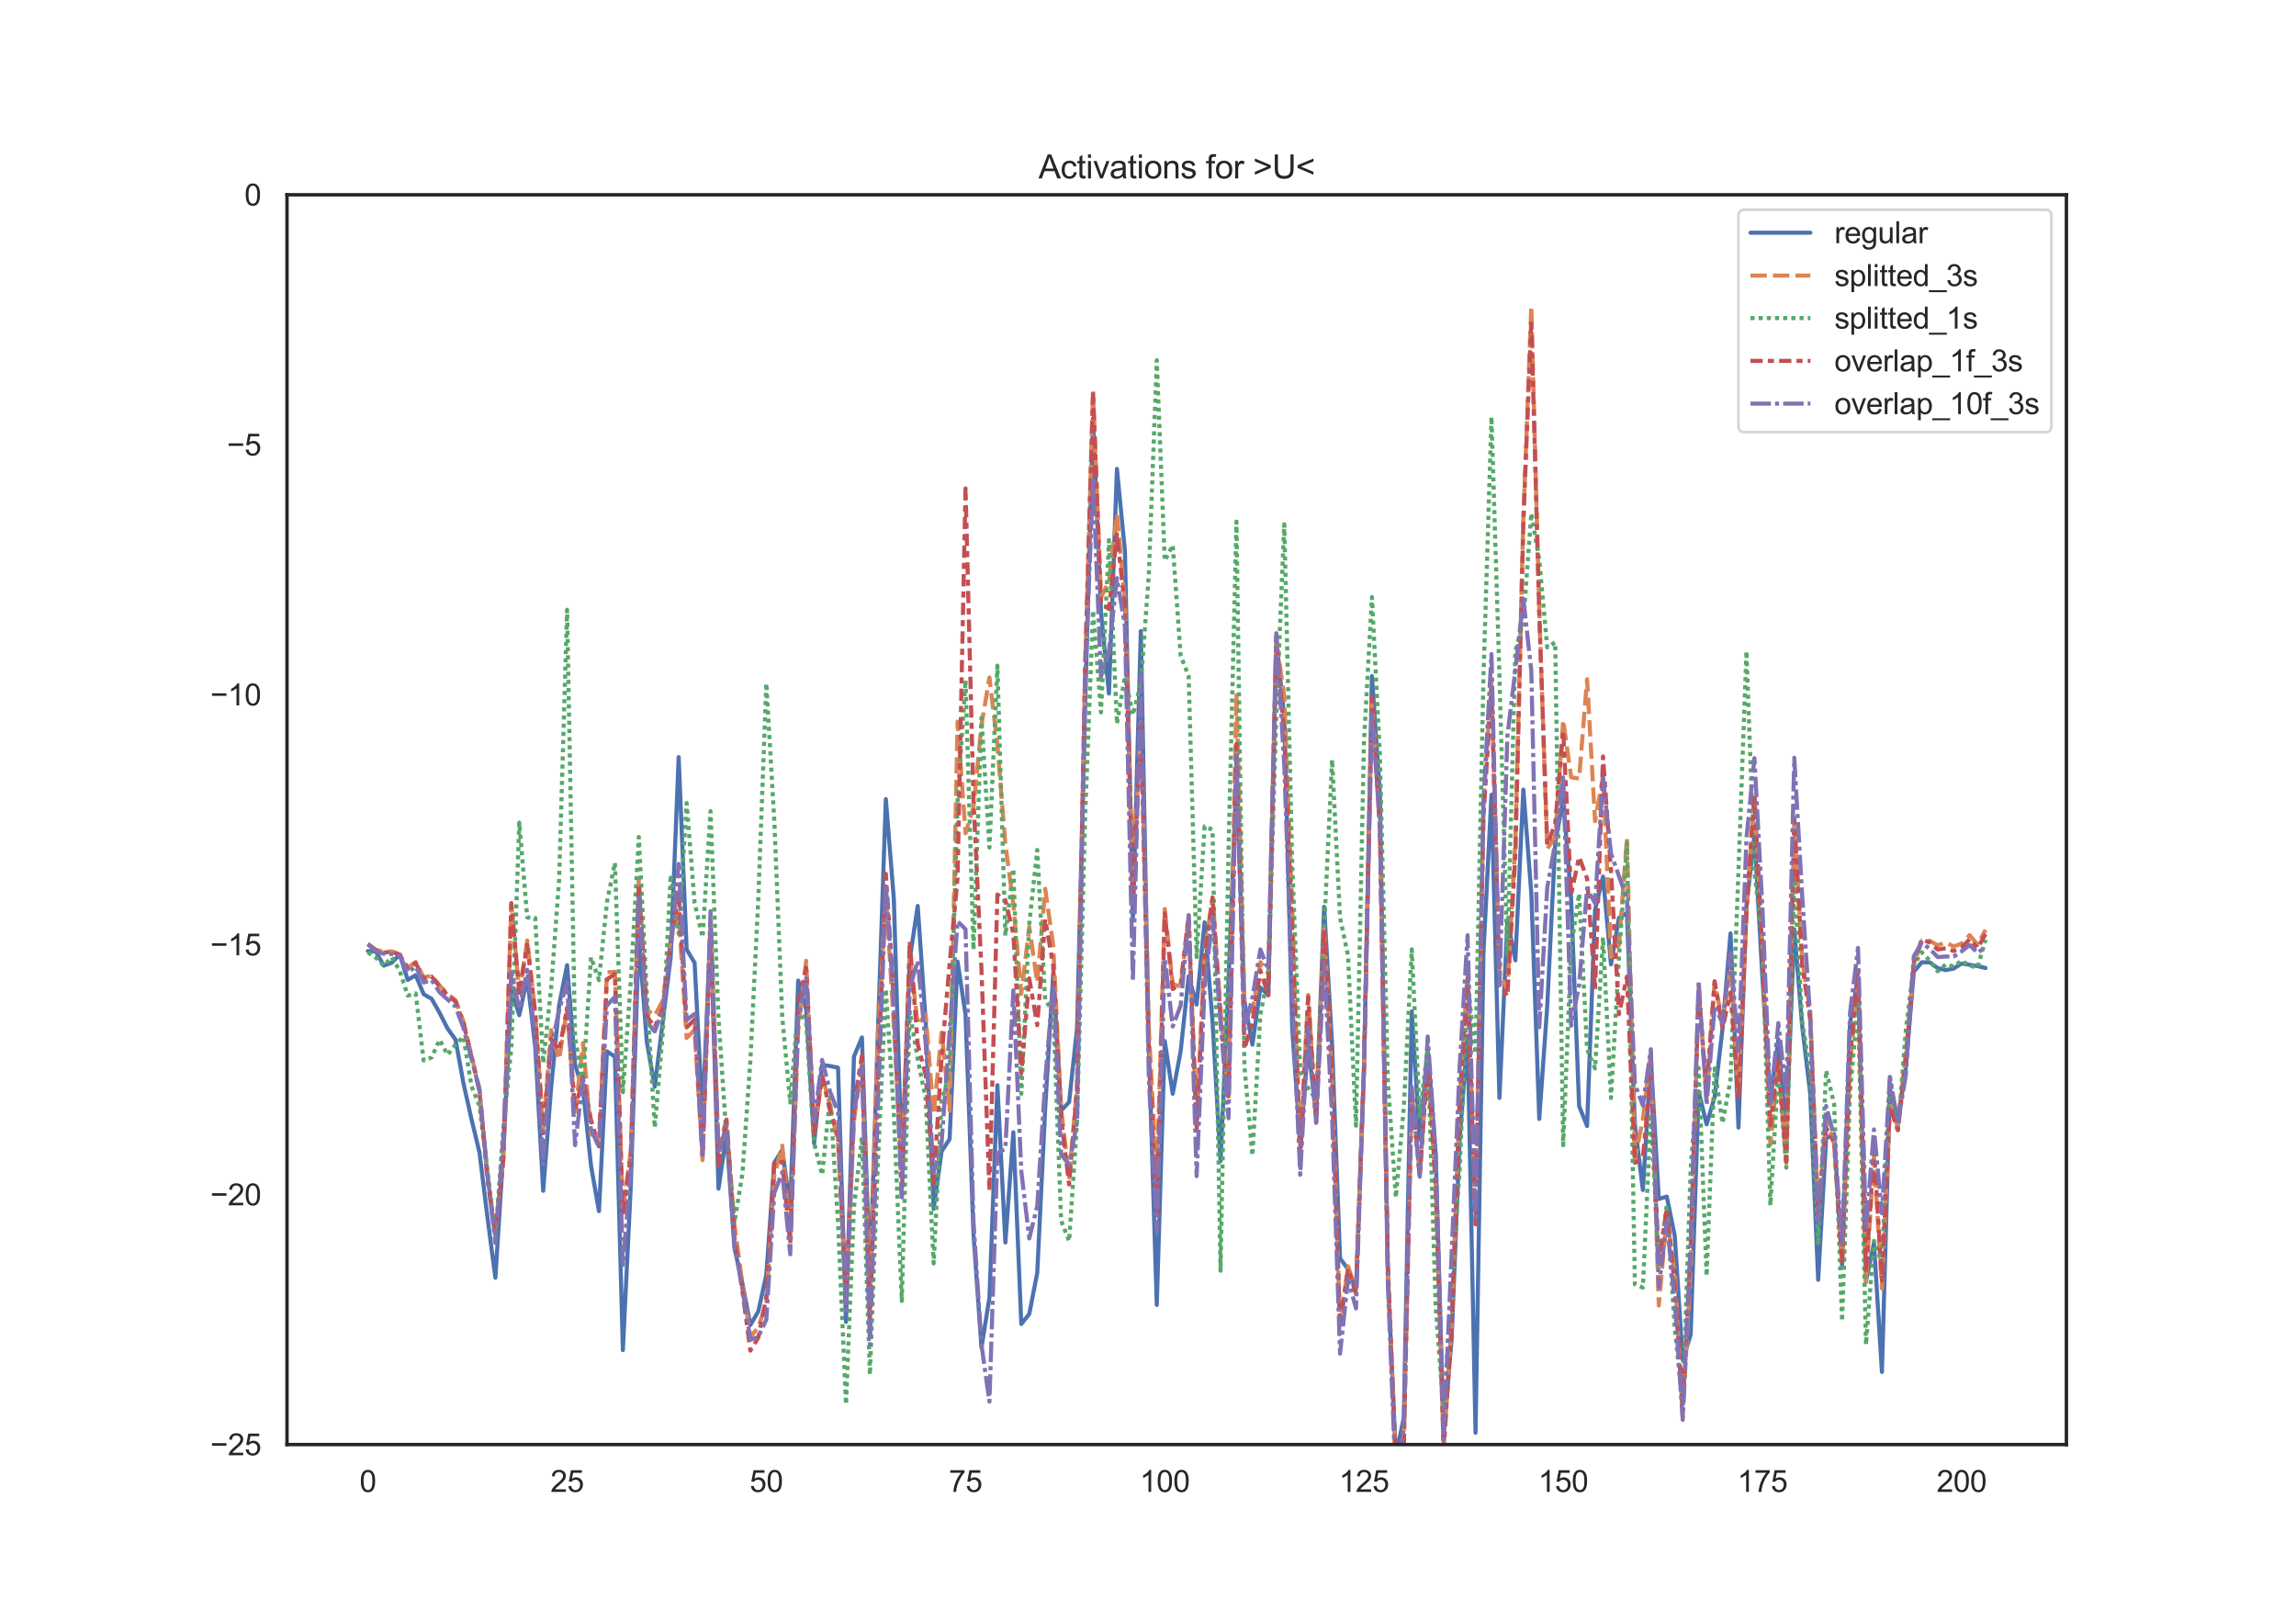 <?xml version="1.0" encoding="utf-8" standalone="no"?>
<!DOCTYPE svg PUBLIC "-//W3C//DTD SVG 1.1//EN"
  "http://www.w3.org/Graphics/SVG/1.1/DTD/svg11.dtd">
<svg height="595.44pt" version="1.1" viewBox="0 0 842.4 595.44" width="842.4pt" xmlns="http://www.w3.org/2000/svg" xmlns:xlink="http://www.w3.org/1999/xlink">
 <defs>
  <style type="text/css">*{stroke-linecap:butt;stroke-linejoin:round;}</style>
 </defs>
 <g id="figure_1">
  <g id="patch_1">
   <path d="M 0 595.44 
L 842.4 595.44 
L 842.4 0 
L 0 0 
z
" style="fill:#ffffff;"/>
  </g>
  <g id="axes_1">
   <g id="patch_2">
    <path d="M 105.3 529.942 
L 758.16 529.942 
L 758.16 71.453 
L 105.3 71.453 
z
" style="fill:#ffffff;"/>
   </g>
   <g id="matplotlib.axis_1">
    <g id="xtick_1">
     <g id="text_1">
      <!-- 0 -->
      <g style="fill:#262626;" transform="translate(131.917 547.315)scale(0.11 -0.11)">
       <defs>
        <path d="M 266 2259 
Q 266 3072 433 3567 
Q 600 4063 929 4331 
Q 1259 4600 1759 4600 
Q 2128 4600 2406 4451 
Q 2684 4303 2865 4023 
Q 3047 3744 3150 3342 
Q 3253 2941 3253 2259 
Q 3253 1453 3087 958 
Q 2922 463 2592 192 
Q 2263 -78 1759 -78 
Q 1097 -78 719 397 
Q 266 969 266 2259 
z
M 844 2259 
Q 844 1131 1108 757 
Q 1372 384 1759 384 
Q 2147 384 2411 759 
Q 2675 1134 2675 2259 
Q 2675 3391 2411 3762 
Q 2147 4134 1753 4134 
Q 1366 4134 1134 3806 
Q 844 3388 844 2259 
z
" id="ArialMT-30" transform="scale(0.016)"/>
       </defs>
       <use xlink:href="#ArialMT-30"/>
      </g>
     </g>
    </g>
    <g id="xtick_2">
     <g id="text_2">
      <!-- 25 -->
      <g style="fill:#262626;" transform="translate(201.951 547.315)scale(0.11 -0.11)">
       <defs>
        <path d="M 3222 541 
L 3222 0 
L 194 0 
Q 188 203 259 391 
Q 375 700 629 1000 
Q 884 1300 1366 1694 
Q 2113 2306 2375 2664 
Q 2638 3022 2638 3341 
Q 2638 3675 2398 3904 
Q 2159 4134 1775 4134 
Q 1369 4134 1125 3890 
Q 881 3647 878 3216 
L 300 3275 
Q 359 3922 746 4261 
Q 1134 4600 1788 4600 
Q 2447 4600 2831 4234 
Q 3216 3869 3216 3328 
Q 3216 3053 3103 2787 
Q 2991 2522 2730 2228 
Q 2469 1934 1863 1422 
Q 1356 997 1212 845 
Q 1069 694 975 541 
L 3222 541 
z
" id="ArialMT-32" transform="scale(0.016)"/>
        <path d="M 266 1200 
L 856 1250 
Q 922 819 1161 601 
Q 1400 384 1738 384 
Q 2144 384 2425 690 
Q 2706 997 2706 1503 
Q 2706 1984 2436 2262 
Q 2166 2541 1728 2541 
Q 1456 2541 1237 2417 
Q 1019 2294 894 2097 
L 366 2166 
L 809 4519 
L 3088 4519 
L 3088 3981 
L 1259 3981 
L 1013 2750 
Q 1425 3038 1878 3038 
Q 2478 3038 2890 2622 
Q 3303 2206 3303 1553 
Q 3303 931 2941 478 
Q 2500 -78 1738 -78 
Q 1113 -78 717 272 
Q 322 622 266 1200 
z
" id="ArialMT-35" transform="scale(0.016)"/>
       </defs>
       <use xlink:href="#ArialMT-32"/>
       <use x="55.615" xlink:href="#ArialMT-35"/>
      </g>
     </g>
    </g>
    <g id="xtick_3">
     <g id="text_3">
      <!-- 50 -->
      <g style="fill:#262626;" transform="translate(275.043 547.315)scale(0.11 -0.11)">
       <use xlink:href="#ArialMT-35"/>
       <use x="55.615" xlink:href="#ArialMT-30"/>
      </g>
     </g>
    </g>
    <g id="xtick_4">
     <g id="text_4">
      <!-- 75 -->
      <g style="fill:#262626;" transform="translate(348.135 547.315)scale(0.11 -0.11)">
       <defs>
        <path d="M 303 3981 
L 303 4522 
L 3269 4522 
L 3269 4084 
Q 2831 3619 2401 2847 
Q 1972 2075 1738 1259 
Q 1569 684 1522 0 
L 944 0 
Q 953 541 1156 1306 
Q 1359 2072 1739 2783 
Q 2119 3494 2547 3981 
L 303 3981 
z
" id="ArialMT-37" transform="scale(0.016)"/>
       </defs>
       <use xlink:href="#ArialMT-37"/>
       <use x="55.615" xlink:href="#ArialMT-35"/>
      </g>
     </g>
    </g>
    <g id="xtick_5">
     <g id="text_5">
      <!-- 100 -->
      <g style="fill:#262626;" transform="translate(418.169 547.315)scale(0.11 -0.11)">
       <defs>
        <path d="M 2384 0 
L 1822 0 
L 1822 3584 
Q 1619 3391 1289 3197 
Q 959 3003 697 2906 
L 697 3450 
Q 1169 3672 1522 3987 
Q 1875 4303 2022 4600 
L 2384 4600 
L 2384 0 
z
" id="ArialMT-31" transform="scale(0.016)"/>
       </defs>
       <use xlink:href="#ArialMT-31"/>
       <use x="55.615" xlink:href="#ArialMT-30"/>
       <use x="111.23" xlink:href="#ArialMT-30"/>
      </g>
     </g>
    </g>
    <g id="xtick_6">
     <g id="text_6">
      <!-- 125 -->
      <g style="fill:#262626;" transform="translate(491.261 547.315)scale(0.11 -0.11)">
       <use xlink:href="#ArialMT-31"/>
       <use x="55.615" xlink:href="#ArialMT-32"/>
       <use x="111.23" xlink:href="#ArialMT-35"/>
      </g>
     </g>
    </g>
    <g id="xtick_7">
     <g id="text_7">
      <!-- 150 -->
      <g style="fill:#262626;" transform="translate(564.353 547.315)scale(0.11 -0.11)">
       <use xlink:href="#ArialMT-31"/>
       <use x="55.615" xlink:href="#ArialMT-35"/>
       <use x="111.23" xlink:href="#ArialMT-30"/>
      </g>
     </g>
    </g>
    <g id="xtick_8">
     <g id="text_8">
      <!-- 175 -->
      <g style="fill:#262626;" transform="translate(637.446 547.315)scale(0.11 -0.11)">
       <use xlink:href="#ArialMT-31"/>
       <use x="55.615" xlink:href="#ArialMT-37"/>
       <use x="111.23" xlink:href="#ArialMT-35"/>
      </g>
     </g>
    </g>
    <g id="xtick_9">
     <g id="text_9">
      <!-- 200 -->
      <g style="fill:#262626;" transform="translate(710.538 547.315)scale(0.11 -0.11)">
       <use xlink:href="#ArialMT-32"/>
       <use x="55.615" xlink:href="#ArialMT-30"/>
       <use x="111.23" xlink:href="#ArialMT-30"/>
      </g>
     </g>
    </g>
   </g>
   <g id="matplotlib.axis_2">
    <g id="ytick_1">
     <g id="text_10">
      <!-- −25 -->
      <g style="fill:#262626;" transform="translate(77.141 533.878)scale(0.11 -0.11)">
       <defs>
        <path d="M 3381 1997 
L 356 1997 
L 356 2522 
L 3381 2522 
L 3381 1997 
z
" id="ArialMT-2212" transform="scale(0.016)"/>
       </defs>
       <use xlink:href="#ArialMT-2212"/>
       <use x="58.398" xlink:href="#ArialMT-32"/>
       <use x="114.014" xlink:href="#ArialMT-35"/>
      </g>
     </g>
    </g>
    <g id="ytick_2">
     <g id="text_11">
      <!-- −20 -->
      <g style="fill:#262626;" transform="translate(77.141 442.181)scale(0.11 -0.11)">
       <use xlink:href="#ArialMT-2212"/>
       <use x="58.398" xlink:href="#ArialMT-32"/>
       <use x="114.014" xlink:href="#ArialMT-30"/>
      </g>
     </g>
    </g>
    <g id="ytick_3">
     <g id="text_12">
      <!-- −15 -->
      <g style="fill:#262626;" transform="translate(77.141 350.483)scale(0.11 -0.11)">
       <use xlink:href="#ArialMT-2212"/>
       <use x="58.398" xlink:href="#ArialMT-31"/>
       <use x="114.014" xlink:href="#ArialMT-35"/>
      </g>
     </g>
    </g>
    <g id="ytick_4">
     <g id="text_13">
      <!-- −10 -->
      <g style="fill:#262626;" transform="translate(77.141 258.785)scale(0.11 -0.11)">
       <use xlink:href="#ArialMT-2212"/>
       <use x="58.398" xlink:href="#ArialMT-31"/>
       <use x="114.014" xlink:href="#ArialMT-30"/>
      </g>
     </g>
    </g>
    <g id="ytick_5">
     <g id="text_14">
      <!-- −5 -->
      <g style="fill:#262626;" transform="translate(83.258 167.087)scale(0.11 -0.11)">
       <use xlink:href="#ArialMT-2212"/>
       <use x="58.398" xlink:href="#ArialMT-35"/>
      </g>
     </g>
    </g>
    <g id="ytick_6">
     <g id="text_15">
      <!-- 0 -->
      <g style="fill:#262626;" transform="translate(89.683 75.39)scale(0.11 -0.11)">
       <use xlink:href="#ArialMT-30"/>
      </g>
     </g>
    </g>
   </g>
   <g id="line2d_1">
    <path clip-path="url(#p9129c2919b)" d="M 134.975 348.894 
L 137.899 349.079 
L 140.823 354.259 
L 143.747 353.168 
L 146.67 350.164 
L 149.594 359.493 
L 152.518 357.738 
L 155.441 364.719 
L 158.365 366.432 
L 161.289 371.563 
L 164.212 377.318 
L 167.136 381.397 
L 170.06 397.496 
L 172.983 410.552 
L 175.907 422.705 
L 178.831 446.478 
L 181.754 468.741 
L 184.678 422.551 
L 187.602 363.196 
L 190.526 372.424 
L 193.449 358.727 
L 196.373 384.099 
L 199.297 436.867 
L 202.22 398.823 
L 205.144 368.748 
L 208.068 354.071 
L 210.991 390.701 
L 213.915 399.794 
L 216.839 427.616 
L 219.762 444.321 
L 222.686 385.685 
L 225.61 387.665 
L 228.534 495.302 
L 231.457 434.586 
L 234.381 343.635 
L 237.305 382.133 
L 240.228 398.644 
L 246.076 351.123 
L 248.999 277.758 
L 251.923 348.308 
L 254.847 353.207 
L 257.77 409.686 
L 260.694 339.572 
L 263.618 436.067 
L 266.542 415.984 
L 269.465 457.865 
L 272.389 470.807 
L 275.313 486.088 
L 278.236 481.069 
L 281.16 467.596 
L 284.084 426.547 
L 287.007 421.864 
L 289.931 443.122 
L 292.855 359.733 
L 295.778 370.352 
L 298.702 419.425 
L 301.626 390.653 
L 304.549 391.079 
L 307.473 391.71 
L 310.397 484.939 
L 313.321 387.575 
L 316.244 380.576 
L 319.168 469.212 
L 322.092 378.969 
L 325.015 293.153 
L 327.939 329.622 
L 330.863 426.872 
L 333.786 351.866 
L 336.71 332.365 
L 339.634 374.885 
L 342.557 443.47 
L 345.481 422.352 
L 348.405 417.899 
L 351.329 352.781 
L 354.252 372.142 
L 357.176 452.871 
L 360.1 494.406 
L 363.023 476.023 
L 365.947 398.107 
L 368.871 455.819 
L 371.794 415.381 
L 374.718 485.709 
L 377.642 482.026 
L 380.565 466.964 
L 383.489 406.467 
L 386.413 357.276 
L 389.336 407.406 
L 392.26 404.327 
L 395.184 377.016 
L 398.108 260.284 
L 401.031 153.506 
L 403.955 224.627 
L 406.879 254.418 
L 409.802 172.002 
L 412.726 201.959 
L 415.65 336.994 
L 418.573 231.52 
L 421.497 383.578 
L 424.421 478.739 
L 427.344 381.883 
L 430.268 401.251 
L 433.192 385.551 
L 436.116 358.164 
L 439.039 368.525 
L 441.963 338.373 
L 444.887 375.049 
L 447.81 425.939 
L 450.734 360.172 
L 453.658 284.866 
L 456.581 367.254 
L 459.505 383.234 
L 462.429 362.304 
L 465.352 364.992 
L 468.276 235.047 
L 471.2 263.072 
L 474.124 377.547 
L 477.047 419.318 
L 479.971 383.443 
L 482.895 409.288 
L 485.818 332.684 
L 488.742 383.315 
L 491.666 461.662 
L 494.589 465.569 
L 497.513 473.015 
L 500.437 392.853 
L 503.36 248.066 
L 506.284 291.102 
L 509.208 467.531 
L 512.131 534.195 
L 515.055 520.036 
L 517.979 371.038 
L 520.903 417.97 
L 523.826 384.576 
L 526.75 423.616 
L 529.674 525.742 
L 532.597 491.395 
L 535.521 418.387 
L 538.445 380.057 
L 541.368 525.603 
L 544.292 349.253 
L 547.216 291.557 
L 550.139 402.776 
L 553.063 337.528 
L 555.987 352.299 
L 558.911 289.682 
L 561.834 327.636 
L 564.758 410.478 
L 567.682 369.024 
L 570.605 309.279 
L 573.529 293.096 
L 576.453 329.914 
L 579.376 405.762 
L 582.3 413.075 
L 585.224 333.789 
L 588.147 321.576 
L 591.071 353.811 
L 593.995 336.719 
L 596.918 334.946 
L 599.842 412.584 
L 602.766 436.56 
L 605.69 388.307 
L 608.613 439.844 
L 611.537 438.973 
L 614.461 453.361 
L 617.384 498.941 
L 620.308 489.574 
L 623.232 400.404 
L 626.155 412.466 
L 629.079 402.452 
L 632.003 377.252 
L 634.926 342.424 
L 637.85 413.677 
L 640.774 332.458 
L 643.698 306.302 
L 646.621 358.659 
L 649.545 403.979 
L 652.469 381.284 
L 655.392 416.028 
L 658.316 340.894 
L 661.24 376.639 
L 664.163 401.125 
L 667.087 469.499 
L 670.011 417.51 
L 672.934 416.012 
L 675.858 464.262 
L 678.782 375.288 
L 681.706 358.709 
L 684.629 469.954 
L 687.553 456.061 
L 690.477 503.307 
L 693.4 399.566 
L 696.324 410.18 
L 699.248 391.609 
L 702.171 356.52 
L 705.095 353.014 
L 708.019 353.05 
L 710.942 355.159 
L 713.866 355.888 
L 716.79 355.329 
L 719.713 353.461 
L 725.561 354.416 
L 728.485 355.127 
L 728.485 355.127 
" style="fill:none;stroke:#4c72b0;stroke-linecap:round;stroke-width:1.5;"/>
   </g>
   <g id="line2d_2">
    <path clip-path="url(#p9129c2919b)" d="M 134.975 346.298 
L 137.899 348.413 
L 140.823 349.203 
L 143.747 348.996 
L 146.67 350.131 
L 149.594 354.939 
L 152.518 352.901 
L 155.441 358.565 
L 158.365 357.919 
L 161.289 361.527 
L 164.212 364.662 
L 167.136 366.954 
L 170.06 374.823 
L 175.907 399.502 
L 178.831 431.665 
L 181.754 451.703 
L 184.678 424.299 
L 187.602 331.718 
L 190.526 364.214 
L 193.449 345.024 
L 196.373 371.631 
L 199.297 414.213 
L 202.22 377.887 
L 205.144 388.629 
L 208.068 369.776 
L 210.991 409.007 
L 213.915 382.656 
L 216.839 416.14 
L 219.762 417.453 
L 222.686 356.707 
L 225.61 356.505 
L 228.534 443.92 
L 231.457 422.063 
L 234.381 322.64 
L 237.305 370.444 
L 240.228 372.642 
L 243.152 367.119 
L 246.076 344.906 
L 248.999 334.893 
L 251.923 380.793 
L 254.847 377.811 
L 257.77 425.623 
L 260.694 338.423 
L 263.618 421.506 
L 266.542 410.621 
L 269.465 449.251 
L 272.389 471.031 
L 275.313 490.461 
L 278.236 486.962 
L 281.16 477.933 
L 284.084 431.244 
L 287.007 420.28 
L 289.931 454.653 
L 292.855 377.832 
L 295.778 352.48 
L 298.702 415.645 
L 301.626 394.313 
L 304.549 405.523 
L 307.473 419.184 
L 310.397 477.001 
L 313.321 411.12 
L 316.244 389.969 
L 319.168 478.122 
L 322.092 381.667 
L 325.015 327.163 
L 327.939 376.283 
L 330.863 429.273 
L 333.786 349.748 
L 336.71 375.857 
L 339.634 372.243 
L 342.557 408.846 
L 345.481 378.807 
L 348.405 407.485 
L 351.329 264.752 
L 354.252 305.655 
L 357.176 296.136 
L 360.1 266.026 
L 363.023 248.55 
L 365.947 273.265 
L 368.871 309.687 
L 371.794 331.787 
L 374.718 364.568 
L 377.642 340.041 
L 380.565 360.413 
L 383.489 326.064 
L 386.413 346.741 
L 389.336 406.945 
L 392.26 432.02 
L 395.184 398.184 
L 398.108 245.804 
L 401.031 143.557 
L 403.955 219.165 
L 406.879 213.254 
L 409.802 188.651 
L 412.726 220.786 
L 415.65 324.087 
L 418.573 264.968 
L 421.497 377.161 
L 424.421 433.024 
L 427.344 333.455 
L 430.268 360.927 
L 433.192 361.994 
L 436.116 336.888 
L 439.039 413.356 
L 441.963 349.08 
L 444.887 329.404 
L 447.81 370.388 
L 450.734 401.828 
L 453.658 254.397 
L 456.581 367.736 
L 459.505 371.125 
L 462.429 352.962 
L 465.352 357.228 
L 468.276 234.92 
L 471.2 255.532 
L 474.124 333.083 
L 477.047 421.477 
L 479.971 364.999 
L 482.895 410.721 
L 485.818 339.586 
L 488.742 395.235 
L 491.666 486.236 
L 494.589 464.529 
L 497.513 473.094 
L 500.437 392.028 
L 503.36 256.034 
L 506.284 304.442 
L 509.208 465.906 
L 512.131 536.433 
L 515.055 530.183 
L 517.979 400.758 
L 520.903 431.046 
L 523.826 389.515 
L 526.75 434.628 
L 529.674 531.29 
L 532.597 485.485 
L 535.521 404.044 
L 538.445 356.731 
L 541.368 444.835 
L 544.292 294.703 
L 547.216 249.294 
L 550.139 357.123 
L 553.063 362.94 
L 555.987 308.636 
L 558.911 190.357 
L 561.834 112.314 
L 564.758 224.313 
L 567.682 311.364 
L 570.605 307.102 
L 573.529 264.198 
L 576.453 285.155 
L 579.376 285.644 
L 582.3 249.172 
L 585.224 301.244 
L 588.147 284.864 
L 591.071 351.049 
L 593.995 346.724 
L 596.918 307.444 
L 599.842 425.304 
L 602.766 410.618 
L 605.69 385.896 
L 608.613 478.921 
L 611.537 446.158 
L 614.461 466.852 
L 617.384 519.762 
L 620.308 465.346 
L 623.232 362.388 
L 626.155 403.133 
L 629.079 360.189 
L 632.003 375.26 
L 634.926 355.002 
L 637.85 401.161 
L 640.774 334.584 
L 643.698 291.6 
L 646.621 347.209 
L 649.545 419.888 
L 652.469 390.403 
L 655.392 426.743 
L 658.316 301.458 
L 661.24 352.321 
L 664.163 370.917 
L 667.087 445.684 
L 670.011 410.473 
L 672.934 419.578 
L 675.858 463.739 
L 678.782 389.981 
L 681.706 360.738 
L 684.629 470.377 
L 687.553 424.144 
L 690.477 472.688 
L 693.4 405.722 
L 696.324 413.441 
L 699.248 385.852 
L 702.171 354.097 
L 705.095 345.126 
L 708.019 345.131 
L 710.942 346.814 
L 713.866 345.762 
L 716.79 347.206 
L 719.713 346.164 
L 722.637 343.065 
L 725.561 346.545 
L 728.485 341.11 
L 728.485 341.11 
" style="fill:none;stroke:#dd8452;stroke-dasharray:6,2.25;stroke-dashoffset:0;stroke-width:1.5;"/>
   </g>
   <g id="line2d_3">
    <path clip-path="url(#p9129c2919b)" d="M 134.975 349.4 
L 137.899 351.329 
L 140.823 354.301 
L 143.747 351.187 
L 146.67 356.142 
L 149.594 365.246 
L 152.518 364.449 
L 155.441 389.062 
L 158.365 387.955 
L 161.289 381.442 
L 164.212 386.974 
L 167.136 383.224 
L 170.06 380.317 
L 172.983 398.516 
L 175.907 405.621 
L 178.831 429.182 
L 181.754 453.82 
L 184.678 414.039 
L 187.602 384.334 
L 190.526 301.776 
L 193.449 336.562 
L 196.373 336.751 
L 199.297 390.016 
L 202.22 362.319 
L 205.144 322.573 
L 208.068 223.703 
L 210.991 380.792 
L 213.915 396.869 
L 216.839 351.176 
L 219.762 359.548 
L 222.686 331.017 
L 225.61 316.511 
L 228.534 400.658 
L 231.457 359.503 
L 234.381 307.038 
L 237.305 364.345 
L 240.228 413.665 
L 243.152 378.955 
L 246.076 320.915 
L 248.999 342.578 
L 251.923 294.583 
L 254.847 331.127 
L 257.77 343.855 
L 260.694 297.58 
L 263.618 373.549 
L 266.542 417.172 
L 269.465 448.425 
L 272.389 430.579 
L 275.313 389.077 
L 278.236 329.37 
L 281.16 250.671 
L 284.084 300.901 
L 287.007 373.005 
L 289.931 404.477 
L 292.855 369.23 
L 295.778 375.373 
L 298.702 419.344 
L 301.626 431.002 
L 304.549 402.702 
L 307.473 448.483 
L 310.397 515.176 
L 313.321 442.961 
L 316.244 417.196 
L 319.168 504.324 
L 322.092 426.288 
L 325.015 362.837 
L 327.939 408.158 
L 330.863 477.273 
L 333.786 371.081 
L 336.71 388.532 
L 339.634 403.118 
L 342.557 463.507 
L 345.481 403.817 
L 348.405 393.579 
L 351.329 294.257 
L 354.252 249.553 
L 357.176 348.421 
L 360.1 263.305 
L 363.023 310.923 
L 365.947 244.199 
L 368.871 343.275 
L 371.794 318.68 
L 374.718 401.262 
L 377.642 338.833 
L 380.565 311.806 
L 383.489 367.073 
L 386.413 370.804 
L 389.336 447.904 
L 392.26 455.319 
L 395.184 411.474 
L 398.108 300.345 
L 401.031 223.952 
L 403.955 261.357 
L 406.879 198.105 
L 409.802 265.546 
L 412.726 248.097 
L 415.65 262.296 
L 418.573 250.653 
L 421.497 210.928 
L 424.421 132.15 
L 427.344 205.703 
L 430.268 199.987 
L 433.192 240.599 
L 436.116 248.024 
L 439.039 351.098 
L 441.963 303.147 
L 444.887 304.388 
L 447.81 466.188 
L 450.734 312.115 
L 453.658 191.349 
L 456.581 391.176 
L 459.505 423.93 
L 462.429 372.13 
L 465.352 357.426 
L 468.276 262.205 
L 471.2 192.317 
L 474.124 316.966 
L 477.047 392.734 
L 479.971 399.188 
L 482.895 403.375 
L 488.742 278.717 
L 491.666 336.674 
L 494.589 350.574 
L 497.513 412.975 
L 500.437 272.105 
L 503.36 219.056 
L 506.284 276.962 
L 509.208 396.738 
L 512.131 439.284 
L 515.055 406.419 
L 517.979 348.253 
L 520.903 409.499 
L 523.826 384.249 
L 526.75 479.545 
L 529.674 517.887 
L 532.597 470.494 
L 535.521 429.558 
L 538.445 360.642 
L 541.368 386.5 
L 544.292 248.067 
L 547.216 152.935 
L 550.139 247.677 
L 553.063 350.703 
L 555.987 238.731 
L 558.911 228.309 
L 561.834 188.324 
L 564.758 205.462 
L 567.682 237.511 
L 570.605 235.666 
L 573.529 420.134 
L 576.453 347.618 
L 579.376 327.867 
L 582.3 384.918 
L 585.224 391.977 
L 588.147 343.919 
L 591.071 402.809 
L 593.995 351.283 
L 596.918 309.328 
L 599.842 471.132 
L 602.766 472.378 
L 605.69 408.67 
L 608.613 464.187 
L 611.537 442.112 
L 614.461 487.243 
L 617.384 515.136 
L 620.308 428.526 
L 623.232 391.789 
L 626.155 468.1 
L 629.079 391.979 
L 632.003 412.063 
L 634.926 396.145 
L 637.85 319.237 
L 640.774 238.886 
L 643.698 319.791 
L 646.621 345.851 
L 649.545 442.211 
L 652.469 392.366 
L 655.392 428.377 
L 658.316 320.781 
L 661.24 375.062 
L 664.163 393.288 
L 667.087 456.769 
L 670.011 392.709 
L 672.934 404.994 
L 675.858 484.694 
L 678.782 400.395 
L 681.706 367.819 
L 684.629 493.3 
L 687.553 455.25 
L 690.477 463.271 
L 693.4 394.964 
L 696.324 415.38 
L 699.248 377.885 
L 702.171 354.066 
L 705.095 349.343 
L 708.019 352.401 
L 710.942 356.34 
L 713.866 353.85 
L 716.79 354.534 
L 719.713 352.439 
L 722.637 354.269 
L 725.561 354.994 
L 728.485 344.736 
L 728.485 344.736 
" style="fill:none;stroke:#55a868;stroke-dasharray:1.5,1.5;stroke-dashoffset:0;stroke-width:1.5;"/>
   </g>
   <g id="line2d_4">
    <path clip-path="url(#p9129c2919b)" d="M 134.975 346.398 
L 137.899 348.637 
L 140.823 349.463 
L 143.747 349.125 
L 146.67 350.37 
L 149.594 355.36 
L 152.518 353.286 
L 155.441 358.991 
L 158.365 358.26 
L 161.289 361.922 
L 164.212 365.052 
L 167.136 367.45 
L 170.06 375.448 
L 172.983 387.666 
L 175.907 400.376 
L 178.831 432.582 
L 181.754 453.62 
L 184.678 425.449 
L 187.602 331.31 
L 190.526 364.205 
L 193.449 346.525 
L 196.373 371.912 
L 199.297 415.727 
L 202.22 381.054 
L 205.144 385.325 
L 208.068 369.834 
L 210.991 407.097 
L 213.915 395.153 
L 216.839 410.895 
L 219.762 420.575 
L 222.686 359.262 
L 225.61 357.351 
L 228.534 446.191 
L 231.457 423.677 
L 234.381 324.404 
L 237.305 372.797 
L 240.228 376.834 
L 243.152 369.94 
L 246.076 345.384 
L 248.999 327.982 
L 251.923 376.903 
L 254.847 374.078 
L 257.77 423.601 
L 260.694 342.125 
L 263.618 427.474 
L 266.542 410.954 
L 269.465 454.21 
L 272.389 473.599 
L 275.313 495.499 
L 278.236 490.674 
L 281.16 476.068 
L 284.084 426.266 
L 287.007 426.136 
L 289.931 456.239 
L 292.855 368.655 
L 295.778 354.959 
L 298.702 415.677 
L 301.626 394.816 
L 304.549 407.378 
L 307.473 416.455 
L 310.397 475.646 
L 313.321 405.582 
L 316.244 387.279 
L 319.168 484.586 
L 322.092 397.356 
L 325.015 320.582 
L 327.939 365.992 
L 330.863 439.925 
L 333.786 345.297 
L 336.71 383.077 
L 339.634 394.348 
L 342.557 434.136 
L 345.481 387.631 
L 348.405 353.663 
L 351.329 322.063 
L 354.252 179.205 
L 357.176 293.563 
L 360.1 355.669 
L 363.023 436.817 
L 365.947 328.152 
L 368.871 330.287 
L 371.794 342.592 
L 374.718 393.676 
L 377.642 358.924 
L 380.565 376.1 
L 383.489 337.294 
L 386.413 354.223 
L 389.336 410.242 
L 392.26 434.534 
L 395.184 399.191 
L 398.108 246.273 
L 401.031 143.834 
L 403.955 221.483 
L 406.879 223.444 
L 409.802 195.956 
L 412.726 222.64 
L 415.65 331.002 
L 418.573 265.399 
L 421.497 386.02 
L 424.421 445.539 
L 427.344 335.028 
L 430.268 362.842 
L 433.192 360.997 
L 436.116 335.74 
L 439.039 414.909 
L 441.963 350.755 
L 444.887 329.225 
L 447.81 373.635 
L 450.734 403.138 
L 453.658 272.923 
L 456.581 384.708 
L 459.505 375.274 
L 462.429 356.031 
L 465.352 365.165 
L 468.276 233.523 
L 471.2 270.53 
L 474.124 343.01 
L 477.047 426.178 
L 479.971 365.731 
L 482.895 411.928 
L 485.818 340.371 
L 488.742 396.678 
L 491.666 486.384 
L 494.589 465.473 
L 497.513 474.649 
L 500.437 391.345 
L 503.36 255.692 
L 506.284 303.627 
L 509.208 464.304 
L 512.131 538.509 
L 515.055 530.487 
L 517.979 399.867 
L 520.903 431.703 
L 523.826 389.187 
L 526.75 434.297 
L 529.674 532.089 
L 532.597 486.389 
L 535.521 404.208 
L 538.445 358.948 
L 541.368 449.149 
L 544.292 299.683 
L 547.216 252.448 
L 550.139 360.888 
L 553.063 365.396 
L 555.987 313.507 
L 558.911 191.915 
L 561.834 117.417 
L 564.758 225.217 
L 567.682 310.007 
L 570.605 302.132 
L 573.529 268.147 
L 576.453 327.997 
L 579.376 314.356 
L 582.3 322.294 
L 585.224 362.879 
L 588.147 277.516 
L 591.071 319.393 
L 593.995 372.079 
L 596.918 358.297 
L 599.842 426.585 
L 602.766 424.777 
L 605.69 393.629 
L 608.613 463.507 
L 611.537 443.313 
L 614.461 471.916 
L 617.384 515.98 
L 620.308 458.151 
L 623.232 364.021 
L 626.155 399.693 
L 629.079 359.983 
L 632.003 377.206 
L 634.926 364.09 
L 637.85 403.351 
L 640.774 333.733 
L 643.698 291.212 
L 646.621 349.831 
L 649.545 412.839 
L 652.469 387.711 
L 655.392 426.032 
L 658.316 300.15 
L 661.24 354.034 
L 664.163 373.99 
L 667.087 446.38 
L 670.011 413.652 
L 672.934 419.146 
L 675.858 462.99 
L 678.782 387.458 
L 681.706 355.891 
L 684.629 466.889 
L 687.553 421.62 
L 690.477 469.884 
L 693.4 405.999 
L 696.324 414.644 
L 699.248 389.057 
L 702.171 353.017 
L 705.095 344.679 
L 708.019 345.761 
L 710.942 348.332 
L 713.866 347.886 
L 716.79 348.861 
L 719.713 347.694 
L 722.637 344.541 
L 725.561 347.802 
L 728.485 342.662 
L 728.485 342.662 
" style="fill:none;stroke:#c44e52;stroke-dasharray:4.5,1.875,2.25,1.875;stroke-dashoffset:0;stroke-width:1.5;"/>
   </g>
   <g id="line2d_5">
    <path clip-path="url(#p9129c2919b)" d="M 134.975 346.307 
L 137.899 348.988 
L 140.823 349.936 
L 143.747 349.974 
L 146.67 350.545 
L 149.594 356.69 
L 152.518 354.597 
L 155.441 360.426 
L 158.365 359.549 
L 161.289 364.033 
L 167.136 369.325 
L 170.06 377.176 
L 175.907 399.673 
L 178.831 430.567 
L 181.754 456 
L 184.678 417.237 
L 187.602 356.645 
L 190.526 370.132 
L 193.449 355.768 
L 196.373 380.613 
L 199.297 427.168 
L 202.22 384.069 
L 205.144 370.672 
L 208.068 360.185 
L 210.991 420.121 
L 213.915 395.777 
L 216.839 414.129 
L 219.762 420.959 
L 222.686 368.819 
L 225.61 365.702 
L 228.534 464.063 
L 231.457 428.828 
L 234.381 328.054 
L 237.305 374.976 
L 240.228 378.387 
L 243.152 370.645 
L 246.076 348.439 
L 248.999 316.944 
L 251.923 374.178 
L 254.847 371.992 
L 257.77 424.905 
L 260.694 334.275 
L 263.618 423.375 
L 266.542 412.997 
L 269.465 456.73 
L 272.389 472.767 
L 275.313 491.511 
L 278.236 490.399 
L 281.16 484.119 
L 284.084 437.638 
L 287.007 430.13 
L 289.931 460.145 
L 292.855 373.988 
L 295.778 358.778 
L 298.702 411.484 
L 301.626 388.825 
L 304.549 400.465 
L 307.473 407.948 
L 310.397 480.781 
L 313.321 408.162 
L 316.244 391.306 
L 319.168 493.355 
L 322.092 406.542 
L 325.015 324.569 
L 327.939 367.907 
L 330.863 439.239 
L 333.786 362.436 
L 336.71 352.5 
L 339.634 382.918 
L 342.557 430.251 
L 345.481 419.088 
L 351.329 337.968 
L 354.252 340.895 
L 357.176 448.168 
L 360.1 493.342 
L 363.023 514.192 
L 365.947 423.104 
L 368.871 421.414 
L 371.794 363.327 
L 374.718 429.704 
L 377.642 454.33 
L 380.565 442.437 
L 383.489 396.421 
L 386.413 361.019 
L 389.336 423.483 
L 392.26 427.416 
L 395.184 411.59 
L 398.108 250.561 
L 401.031 176.175 
L 403.955 248.219 
L 406.879 238.923 
L 409.802 212.083 
L 412.726 229.76 
L 415.65 360.034 
L 418.573 247.5 
L 421.497 395.582 
L 424.421 451.57 
L 427.344 351.513 
L 430.268 376.57 
L 433.192 368.834 
L 436.116 335.87 
L 439.039 431.48 
L 441.963 362.158 
L 444.887 336.547 
L 447.81 375.194 
L 450.734 410.236 
L 453.658 277.085 
L 456.581 377.805 
L 459.505 366.019 
L 462.429 348.294 
L 465.352 355.893 
L 468.276 232.293 
L 471.2 280.788 
L 474.124 365.295 
L 477.047 430.965 
L 479.971 376.841 
L 482.895 411.736 
L 485.818 353.018 
L 488.742 409.996 
L 491.666 496.597 
L 494.589 469.279 
L 497.513 479.999 
L 500.437 391.65 
L 503.36 261.126 
L 506.284 302.306 
L 509.208 471.152 
L 512.131 544.323 
L 515.055 523.62 
L 517.979 398.736 
L 520.903 431.681 
L 523.826 380.252 
L 526.75 423.045 
L 529.674 528.223 
L 535.521 391.692 
L 538.445 343.095 
L 541.368 446.262 
L 544.292 294.013 
L 547.216 239.943 
L 550.139 361.521 
L 553.063 270.028 
L 555.987 245.665 
L 558.911 219.663 
L 561.834 245.983 
L 564.758 376.863 
L 567.682 325.619 
L 570.605 309.186 
L 573.529 284.317 
L 576.453 376.303 
L 579.376 361.241 
L 582.3 325.87 
L 585.224 331.35 
L 588.147 285.354 
L 591.071 313.089 
L 596.918 329.727 
L 599.842 397.629 
L 602.766 405.557 
L 605.69 384.922 
L 608.613 472.323 
L 611.537 447.881 
L 614.461 477.467 
L 617.384 520.869 
L 620.308 455.3 
L 623.232 359.819 
L 626.155 405.289 
L 629.079 369.36 
L 632.003 375.306 
L 634.926 349.578 
L 637.85 385.655 
L 640.774 307.496 
L 643.698 278.136 
L 646.621 332.935 
L 649.545 404.941 
L 652.469 375.322 
L 655.392 401.806 
L 658.316 277.993 
L 661.24 328.879 
L 664.163 373.443 
L 667.087 448.513 
L 670.011 405.746 
L 672.934 416.994 
L 675.858 456.126 
L 678.782 371.456 
L 681.706 347.734 
L 684.629 451.024 
L 687.553 414.35 
L 690.477 445.085 
L 693.4 395.059 
L 696.324 412.123 
L 699.248 394.345 
L 702.171 350.809 
L 705.095 345.848 
L 708.019 348.096 
L 710.942 351.113 
L 713.866 350.916 
L 716.79 350.929 
L 719.713 349.006 
L 722.637 346.693 
L 725.561 349.526 
L 728.485 347.54 
L 728.485 347.54 
" style="fill:none;stroke:#8172b3;stroke-dasharray:7.5,1.5,1.5,1.5;stroke-dashoffset:0;stroke-width:1.5;"/>
   </g>
   <g id="line2d_6"/>
   <g id="line2d_7"/>
   <g id="line2d_8"/>
   <g id="line2d_9"/>
   <g id="line2d_10"/>
   <g id="patch_3">
    <path d="M 105.3 529.942 
L 105.3 71.453 
" style="fill:none;stroke:#262626;stroke-linecap:square;stroke-linejoin:miter;stroke-width:1.25;"/>
   </g>
   <g id="patch_4">
    <path d="M 758.16 529.942 
L 758.16 71.453 
" style="fill:none;stroke:#262626;stroke-linecap:square;stroke-linejoin:miter;stroke-width:1.25;"/>
   </g>
   <g id="patch_5">
    <path d="M 105.3 529.942 
L 758.16 529.942 
" style="fill:none;stroke:#262626;stroke-linecap:square;stroke-linejoin:miter;stroke-width:1.25;"/>
   </g>
   <g id="patch_6">
    <path d="M 105.3 71.453 
L 758.16 71.453 
" style="fill:none;stroke:#262626;stroke-linecap:square;stroke-linejoin:miter;stroke-width:1.25;"/>
   </g>
   <g id="text_16">
    <!-- Activations for &gt;U&lt; -->
    <g style="fill:#262626;" transform="translate(381.041 65.453)scale(0.12 -0.12)">
     <defs>
      <path d="M -9 0 
L 1750 4581 
L 2403 4581 
L 4278 0 
L 3588 0 
L 3053 1388 
L 1138 1388 
L 634 0 
L -9 0 
z
M 1313 1881 
L 2866 1881 
L 2388 3150 
Q 2169 3728 2063 4100 
Q 1975 3659 1816 3225 
L 1313 1881 
z
" id="ArialMT-41" transform="scale(0.016)"/>
      <path d="M 2588 1216 
L 3141 1144 
Q 3050 572 2676 248 
Q 2303 -75 1759 -75 
Q 1078 -75 664 370 
Q 250 816 250 1647 
Q 250 2184 428 2587 
Q 606 2991 970 3192 
Q 1334 3394 1763 3394 
Q 2303 3394 2647 3120 
Q 2991 2847 3088 2344 
L 2541 2259 
Q 2463 2594 2264 2762 
Q 2066 2931 1784 2931 
Q 1359 2931 1093 2626 
Q 828 2322 828 1663 
Q 828 994 1084 691 
Q 1341 388 1753 388 
Q 2084 388 2306 591 
Q 2528 794 2588 1216 
z
" id="ArialMT-63" transform="scale(0.016)"/>
      <path d="M 1650 503 
L 1731 6 
Q 1494 -44 1306 -44 
Q 1000 -44 831 53 
Q 663 150 594 308 
Q 525 466 525 972 
L 525 2881 
L 113 2881 
L 113 3319 
L 525 3319 
L 525 4141 
L 1084 4478 
L 1084 3319 
L 1650 3319 
L 1650 2881 
L 1084 2881 
L 1084 941 
Q 1084 700 1114 631 
Q 1144 563 1211 522 
Q 1278 481 1403 481 
Q 1497 481 1650 503 
z
" id="ArialMT-74" transform="scale(0.016)"/>
      <path d="M 425 3934 
L 425 4581 
L 988 4581 
L 988 3934 
L 425 3934 
z
M 425 0 
L 425 3319 
L 988 3319 
L 988 0 
L 425 0 
z
" id="ArialMT-69" transform="scale(0.016)"/>
      <path d="M 1344 0 
L 81 3319 
L 675 3319 
L 1388 1331 
Q 1503 1009 1600 663 
Q 1675 925 1809 1294 
L 2547 3319 
L 3125 3319 
L 1869 0 
L 1344 0 
z
" id="ArialMT-76" transform="scale(0.016)"/>
      <path d="M 2588 409 
Q 2275 144 1986 34 
Q 1697 -75 1366 -75 
Q 819 -75 525 192 
Q 231 459 231 875 
Q 231 1119 342 1320 
Q 453 1522 633 1644 
Q 813 1766 1038 1828 
Q 1203 1872 1538 1913 
Q 2219 1994 2541 2106 
Q 2544 2222 2544 2253 
Q 2544 2597 2384 2738 
Q 2169 2928 1744 2928 
Q 1347 2928 1158 2789 
Q 969 2650 878 2297 
L 328 2372 
Q 403 2725 575 2942 
Q 747 3159 1072 3276 
Q 1397 3394 1825 3394 
Q 2250 3394 2515 3294 
Q 2781 3194 2906 3042 
Q 3031 2891 3081 2659 
Q 3109 2516 3109 2141 
L 3109 1391 
Q 3109 606 3145 398 
Q 3181 191 3288 0 
L 2700 0 
Q 2613 175 2588 409 
z
M 2541 1666 
Q 2234 1541 1622 1453 
Q 1275 1403 1131 1340 
Q 988 1278 909 1158 
Q 831 1038 831 891 
Q 831 666 1001 516 
Q 1172 366 1500 366 
Q 1825 366 2078 508 
Q 2331 650 2450 897 
Q 2541 1088 2541 1459 
L 2541 1666 
z
" id="ArialMT-61" transform="scale(0.016)"/>
      <path d="M 213 1659 
Q 213 2581 725 3025 
Q 1153 3394 1769 3394 
Q 2453 3394 2887 2945 
Q 3322 2497 3322 1706 
Q 3322 1066 3130 698 
Q 2938 331 2570 128 
Q 2203 -75 1769 -75 
Q 1072 -75 642 372 
Q 213 819 213 1659 
z
M 791 1659 
Q 791 1022 1069 705 
Q 1347 388 1769 388 
Q 2188 388 2466 706 
Q 2744 1025 2744 1678 
Q 2744 2294 2464 2611 
Q 2184 2928 1769 2928 
Q 1347 2928 1069 2612 
Q 791 2297 791 1659 
z
" id="ArialMT-6f" transform="scale(0.016)"/>
      <path d="M 422 0 
L 422 3319 
L 928 3319 
L 928 2847 
Q 1294 3394 1984 3394 
Q 2284 3394 2536 3286 
Q 2788 3178 2913 3003 
Q 3038 2828 3088 2588 
Q 3119 2431 3119 2041 
L 3119 0 
L 2556 0 
L 2556 2019 
Q 2556 2363 2490 2533 
Q 2425 2703 2258 2804 
Q 2091 2906 1866 2906 
Q 1506 2906 1245 2678 
Q 984 2450 984 1813 
L 984 0 
L 422 0 
z
" id="ArialMT-6e" transform="scale(0.016)"/>
      <path d="M 197 991 
L 753 1078 
Q 800 744 1014 566 
Q 1228 388 1613 388 
Q 2000 388 2187 545 
Q 2375 703 2375 916 
Q 2375 1106 2209 1216 
Q 2094 1291 1634 1406 
Q 1016 1563 777 1677 
Q 538 1791 414 1992 
Q 291 2194 291 2438 
Q 291 2659 392 2848 
Q 494 3038 669 3163 
Q 800 3259 1026 3326 
Q 1253 3394 1513 3394 
Q 1903 3394 2198 3281 
Q 2494 3169 2634 2976 
Q 2775 2784 2828 2463 
L 2278 2388 
Q 2241 2644 2061 2787 
Q 1881 2931 1553 2931 
Q 1166 2931 1000 2803 
Q 834 2675 834 2503 
Q 834 2394 903 2306 
Q 972 2216 1119 2156 
Q 1203 2125 1616 2013 
Q 2213 1853 2448 1751 
Q 2684 1650 2818 1456 
Q 2953 1263 2953 975 
Q 2953 694 2789 445 
Q 2625 197 2315 61 
Q 2006 -75 1616 -75 
Q 969 -75 630 194 
Q 291 463 197 991 
z
" id="ArialMT-73" transform="scale(0.016)"/>
      <path id="ArialMT-20" transform="scale(0.016)"/>
      <path d="M 556 0 
L 556 2881 
L 59 2881 
L 59 3319 
L 556 3319 
L 556 3672 
Q 556 4006 616 4169 
Q 697 4388 901 4523 
Q 1106 4659 1475 4659 
Q 1713 4659 2000 4603 
L 1916 4113 
Q 1741 4144 1584 4144 
Q 1328 4144 1222 4034 
Q 1116 3925 1116 3625 
L 1116 3319 
L 1763 3319 
L 1763 2881 
L 1116 2881 
L 1116 0 
L 556 0 
z
" id="ArialMT-66" transform="scale(0.016)"/>
      <path d="M 416 0 
L 416 3319 
L 922 3319 
L 922 2816 
Q 1116 3169 1280 3281 
Q 1444 3394 1641 3394 
Q 1925 3394 2219 3213 
L 2025 2691 
Q 1819 2813 1613 2813 
Q 1428 2813 1281 2702 
Q 1134 2591 1072 2394 
Q 978 2094 978 1738 
L 978 0 
L 416 0 
z
" id="ArialMT-72" transform="scale(0.016)"/>
      <path d="M 3384 2003 
L 350 706 
L 350 1266 
L 2753 2263 
L 350 3250 
L 350 3809 
L 3384 2528 
L 3384 2003 
z
" id="ArialMT-3e" transform="scale(0.016)"/>
      <path d="M 3500 4581 
L 4106 4581 
L 4106 1934 
Q 4106 1244 3950 837 
Q 3794 431 3386 176 
Q 2978 -78 2316 -78 
Q 1672 -78 1262 144 
Q 853 366 678 786 
Q 503 1206 503 1934 
L 503 4581 
L 1109 4581 
L 1109 1938 
Q 1109 1341 1220 1058 
Q 1331 775 1601 622 
Q 1872 469 2263 469 
Q 2931 469 3215 772 
Q 3500 1075 3500 1938 
L 3500 4581 
z
" id="ArialMT-55" transform="scale(0.016)"/>
      <path d="M 350 2003 
L 350 2528 
L 3384 3809 
L 3384 3250 
L 978 2263 
L 3384 1266 
L 3384 706 
L 350 2003 
z
" id="ArialMT-3c" transform="scale(0.016)"/>
     </defs>
     <use xlink:href="#ArialMT-41"/>
     <use x="66.699" xlink:href="#ArialMT-63"/>
     <use x="116.699" xlink:href="#ArialMT-74"/>
     <use x="144.482" xlink:href="#ArialMT-69"/>
     <use x="166.699" xlink:href="#ArialMT-76"/>
     <use x="216.699" xlink:href="#ArialMT-61"/>
     <use x="272.314" xlink:href="#ArialMT-74"/>
     <use x="300.098" xlink:href="#ArialMT-69"/>
     <use x="322.314" xlink:href="#ArialMT-6f"/>
     <use x="377.93" xlink:href="#ArialMT-6e"/>
     <use x="433.545" xlink:href="#ArialMT-73"/>
     <use x="483.545" xlink:href="#ArialMT-20"/>
     <use x="511.328" xlink:href="#ArialMT-66"/>
     <use x="539.111" xlink:href="#ArialMT-6f"/>
     <use x="594.727" xlink:href="#ArialMT-72"/>
     <use x="628.027" xlink:href="#ArialMT-20"/>
     <use x="655.811" xlink:href="#ArialMT-3e"/>
     <use x="714.209" xlink:href="#ArialMT-55"/>
     <use x="786.426" xlink:href="#ArialMT-3c"/>
    </g>
   </g>
   <g id="legend_1">
    <g id="patch_7">
     <path d="M 640.044 158.514 
L 750.46 158.514 
Q 752.66 158.514 752.66 156.314 
L 752.66 79.153 
Q 752.66 76.953 750.46 76.953 
L 640.044 76.953 
Q 637.844 76.953 637.844 79.153 
L 637.844 156.314 
Q 637.844 158.514 640.044 158.514 
z
" style="fill:#ffffff;opacity:0.8;stroke:#cccccc;stroke-linejoin:miter;"/>
    </g>
    <g id="line2d_11">
     <path d="M 642.244 85.376 
L 664.244 85.376 
" style="fill:none;stroke:#4c72b0;stroke-linecap:round;stroke-width:1.5;"/>
    </g>
    <g id="line2d_12"/>
    <g id="text_17">
     <!-- regular -->
     <g style="fill:#262626;" transform="translate(673.044 89.226)scale(0.11 -0.11)">
      <defs>
       <path d="M 2694 1069 
L 3275 997 
Q 3138 488 2766 206 
Q 2394 -75 1816 -75 
Q 1088 -75 661 373 
Q 234 822 234 1631 
Q 234 2469 665 2931 
Q 1097 3394 1784 3394 
Q 2450 3394 2872 2941 
Q 3294 2488 3294 1666 
Q 3294 1616 3291 1516 
L 816 1516 
Q 847 969 1125 678 
Q 1403 388 1819 388 
Q 2128 388 2347 550 
Q 2566 713 2694 1069 
z
M 847 1978 
L 2700 1978 
Q 2663 2397 2488 2606 
Q 2219 2931 1791 2931 
Q 1403 2931 1139 2672 
Q 875 2413 847 1978 
z
" id="ArialMT-65" transform="scale(0.016)"/>
       <path d="M 319 -275 
L 866 -356 
Q 900 -609 1056 -725 
Q 1266 -881 1628 -881 
Q 2019 -881 2231 -725 
Q 2444 -569 2519 -288 
Q 2563 -116 2559 434 
Q 2191 0 1641 0 
Q 956 0 581 494 
Q 206 988 206 1678 
Q 206 2153 378 2554 
Q 550 2956 876 3175 
Q 1203 3394 1644 3394 
Q 2231 3394 2613 2919 
L 2613 3319 
L 3131 3319 
L 3131 450 
Q 3131 -325 2973 -648 
Q 2816 -972 2473 -1159 
Q 2131 -1347 1631 -1347 
Q 1038 -1347 672 -1080 
Q 306 -813 319 -275 
z
M 784 1719 
Q 784 1066 1043 766 
Q 1303 466 1694 466 
Q 2081 466 2343 764 
Q 2606 1063 2606 1700 
Q 2606 2309 2336 2618 
Q 2066 2928 1684 2928 
Q 1309 2928 1046 2623 
Q 784 2319 784 1719 
z
" id="ArialMT-67" transform="scale(0.016)"/>
       <path d="M 2597 0 
L 2597 488 
Q 2209 -75 1544 -75 
Q 1250 -75 995 37 
Q 741 150 617 320 
Q 494 491 444 738 
Q 409 903 409 1263 
L 409 3319 
L 972 3319 
L 972 1478 
Q 972 1038 1006 884 
Q 1059 663 1231 536 
Q 1403 409 1656 409 
Q 1909 409 2131 539 
Q 2353 669 2445 892 
Q 2538 1116 2538 1541 
L 2538 3319 
L 3100 3319 
L 3100 0 
L 2597 0 
z
" id="ArialMT-75" transform="scale(0.016)"/>
       <path d="M 409 0 
L 409 4581 
L 972 4581 
L 972 0 
L 409 0 
z
" id="ArialMT-6c" transform="scale(0.016)"/>
      </defs>
      <use xlink:href="#ArialMT-72"/>
      <use x="33.301" xlink:href="#ArialMT-65"/>
      <use x="88.916" xlink:href="#ArialMT-67"/>
      <use x="144.531" xlink:href="#ArialMT-75"/>
      <use x="200.146" xlink:href="#ArialMT-6c"/>
      <use x="222.363" xlink:href="#ArialMT-61"/>
      <use x="277.979" xlink:href="#ArialMT-72"/>
     </g>
    </g>
    <g id="line2d_13">
     <path d="M 642.244 101.098 
L 664.244 101.098 
" style="fill:none;stroke:#dd8452;stroke-dasharray:6,2.25;stroke-dashoffset:0;stroke-width:1.5;"/>
    </g>
    <g id="line2d_14"/>
    <g id="text_18">
     <!-- splitted_3s -->
     <g style="fill:#262626;" transform="translate(673.044 104.948)scale(0.11 -0.11)">
      <defs>
       <path d="M 422 -1272 
L 422 3319 
L 934 3319 
L 934 2888 
Q 1116 3141 1344 3267 
Q 1572 3394 1897 3394 
Q 2322 3394 2647 3175 
Q 2972 2956 3137 2557 
Q 3303 2159 3303 1684 
Q 3303 1175 3120 767 
Q 2938 359 2589 142 
Q 2241 -75 1856 -75 
Q 1575 -75 1351 44 
Q 1128 163 984 344 
L 984 -1272 
L 422 -1272 
z
M 931 1641 
Q 931 1000 1190 694 
Q 1450 388 1819 388 
Q 2194 388 2461 705 
Q 2728 1022 2728 1688 
Q 2728 2322 2467 2637 
Q 2206 2953 1844 2953 
Q 1484 2953 1207 2617 
Q 931 2281 931 1641 
z
" id="ArialMT-70" transform="scale(0.016)"/>
       <path d="M 2575 0 
L 2575 419 
Q 2259 -75 1647 -75 
Q 1250 -75 917 144 
Q 584 363 401 755 
Q 219 1147 219 1656 
Q 219 2153 384 2558 
Q 550 2963 881 3178 
Q 1213 3394 1622 3394 
Q 1922 3394 2156 3267 
Q 2391 3141 2538 2938 
L 2538 4581 
L 3097 4581 
L 3097 0 
L 2575 0 
z
M 797 1656 
Q 797 1019 1065 703 
Q 1334 388 1700 388 
Q 2069 388 2326 689 
Q 2584 991 2584 1609 
Q 2584 2291 2321 2609 
Q 2059 2928 1675 2928 
Q 1300 2928 1048 2622 
Q 797 2316 797 1656 
z
" id="ArialMT-64" transform="scale(0.016)"/>
       <path d="M -97 -1272 
L -97 -866 
L 3631 -866 
L 3631 -1272 
L -97 -1272 
z
" id="ArialMT-5f" transform="scale(0.016)"/>
       <path d="M 269 1209 
L 831 1284 
Q 928 806 1161 595 
Q 1394 384 1728 384 
Q 2125 384 2398 659 
Q 2672 934 2672 1341 
Q 2672 1728 2419 1979 
Q 2166 2231 1775 2231 
Q 1616 2231 1378 2169 
L 1441 2663 
Q 1497 2656 1531 2656 
Q 1891 2656 2178 2843 
Q 2466 3031 2466 3422 
Q 2466 3731 2256 3934 
Q 2047 4138 1716 4138 
Q 1388 4138 1169 3931 
Q 950 3725 888 3313 
L 325 3413 
Q 428 3978 793 4289 
Q 1159 4600 1703 4600 
Q 2078 4600 2393 4439 
Q 2709 4278 2876 4000 
Q 3044 3722 3044 3409 
Q 3044 3113 2884 2869 
Q 2725 2625 2413 2481 
Q 2819 2388 3044 2092 
Q 3269 1797 3269 1353 
Q 3269 753 2831 336 
Q 2394 -81 1725 -81 
Q 1122 -81 723 278 
Q 325 638 269 1209 
z
" id="ArialMT-33" transform="scale(0.016)"/>
      </defs>
      <use xlink:href="#ArialMT-73"/>
      <use x="50" xlink:href="#ArialMT-70"/>
      <use x="105.615" xlink:href="#ArialMT-6c"/>
      <use x="127.832" xlink:href="#ArialMT-69"/>
      <use x="150.049" xlink:href="#ArialMT-74"/>
      <use x="177.832" xlink:href="#ArialMT-74"/>
      <use x="205.615" xlink:href="#ArialMT-65"/>
      <use x="261.23" xlink:href="#ArialMT-64"/>
      <use x="316.846" xlink:href="#ArialMT-5f"/>
      <use x="372.461" xlink:href="#ArialMT-33"/>
      <use x="428.076" xlink:href="#ArialMT-73"/>
     </g>
    </g>
    <g id="line2d_15">
     <path d="M 642.244 116.69 
L 664.244 116.69 
" style="fill:none;stroke:#55a868;stroke-dasharray:1.5,1.5;stroke-dashoffset:0;stroke-width:1.5;"/>
    </g>
    <g id="line2d_16"/>
    <g id="text_19">
     <!-- splitted_1s -->
     <g style="fill:#262626;" transform="translate(673.044 120.54)scale(0.11 -0.11)">
      <use xlink:href="#ArialMT-73"/>
      <use x="50" xlink:href="#ArialMT-70"/>
      <use x="105.615" xlink:href="#ArialMT-6c"/>
      <use x="127.832" xlink:href="#ArialMT-69"/>
      <use x="150.049" xlink:href="#ArialMT-74"/>
      <use x="177.832" xlink:href="#ArialMT-74"/>
      <use x="205.615" xlink:href="#ArialMT-65"/>
      <use x="261.23" xlink:href="#ArialMT-64"/>
      <use x="316.846" xlink:href="#ArialMT-5f"/>
      <use x="372.461" xlink:href="#ArialMT-31"/>
      <use x="428.076" xlink:href="#ArialMT-73"/>
     </g>
    </g>
    <g id="line2d_17">
     <path d="M 642.244 132.384 
L 664.244 132.384 
" style="fill:none;stroke:#c44e52;stroke-dasharray:4.5,1.875,2.25,1.875;stroke-dashoffset:0;stroke-width:1.5;"/>
    </g>
    <g id="line2d_18"/>
    <g id="text_20">
     <!-- overlap_1f_3s -->
     <g style="fill:#262626;" transform="translate(673.044 136.234)scale(0.11 -0.11)">
      <use xlink:href="#ArialMT-6f"/>
      <use x="55.615" xlink:href="#ArialMT-76"/>
      <use x="105.615" xlink:href="#ArialMT-65"/>
      <use x="161.23" xlink:href="#ArialMT-72"/>
      <use x="194.531" xlink:href="#ArialMT-6c"/>
      <use x="216.748" xlink:href="#ArialMT-61"/>
      <use x="272.363" xlink:href="#ArialMT-70"/>
      <use x="327.979" xlink:href="#ArialMT-5f"/>
      <use x="383.594" xlink:href="#ArialMT-31"/>
      <use x="439.209" xlink:href="#ArialMT-66"/>
      <use x="466.992" xlink:href="#ArialMT-5f"/>
      <use x="522.607" xlink:href="#ArialMT-33"/>
      <use x="578.223" xlink:href="#ArialMT-73"/>
     </g>
    </g>
    <g id="line2d_19">
     <path d="M 642.244 148.078 
L 664.244 148.078 
" style="fill:none;stroke:#8172b3;stroke-dasharray:7.5,1.5,1.5,1.5;stroke-dashoffset:0;stroke-width:1.5;"/>
    </g>
    <g id="line2d_20"/>
    <g id="text_21">
     <!-- overlap_10f_3s -->
     <g style="fill:#262626;" transform="translate(673.044 151.928)scale(0.11 -0.11)">
      <use xlink:href="#ArialMT-6f"/>
      <use x="55.615" xlink:href="#ArialMT-76"/>
      <use x="105.615" xlink:href="#ArialMT-65"/>
      <use x="161.23" xlink:href="#ArialMT-72"/>
      <use x="194.531" xlink:href="#ArialMT-6c"/>
      <use x="216.748" xlink:href="#ArialMT-61"/>
      <use x="272.363" xlink:href="#ArialMT-70"/>
      <use x="327.979" xlink:href="#ArialMT-5f"/>
      <use x="383.594" xlink:href="#ArialMT-31"/>
      <use x="439.209" xlink:href="#ArialMT-30"/>
      <use x="494.824" xlink:href="#ArialMT-66"/>
      <use x="522.607" xlink:href="#ArialMT-5f"/>
      <use x="578.223" xlink:href="#ArialMT-33"/>
      <use x="633.838" xlink:href="#ArialMT-73"/>
     </g>
    </g>
   </g>
  </g>
 </g>
 <defs>
  <clipPath id="p9129c2919b">
   <rect height="458.489" width="652.86" x="105.3" y="71.453"/>
  </clipPath>
 </defs>
</svg>
